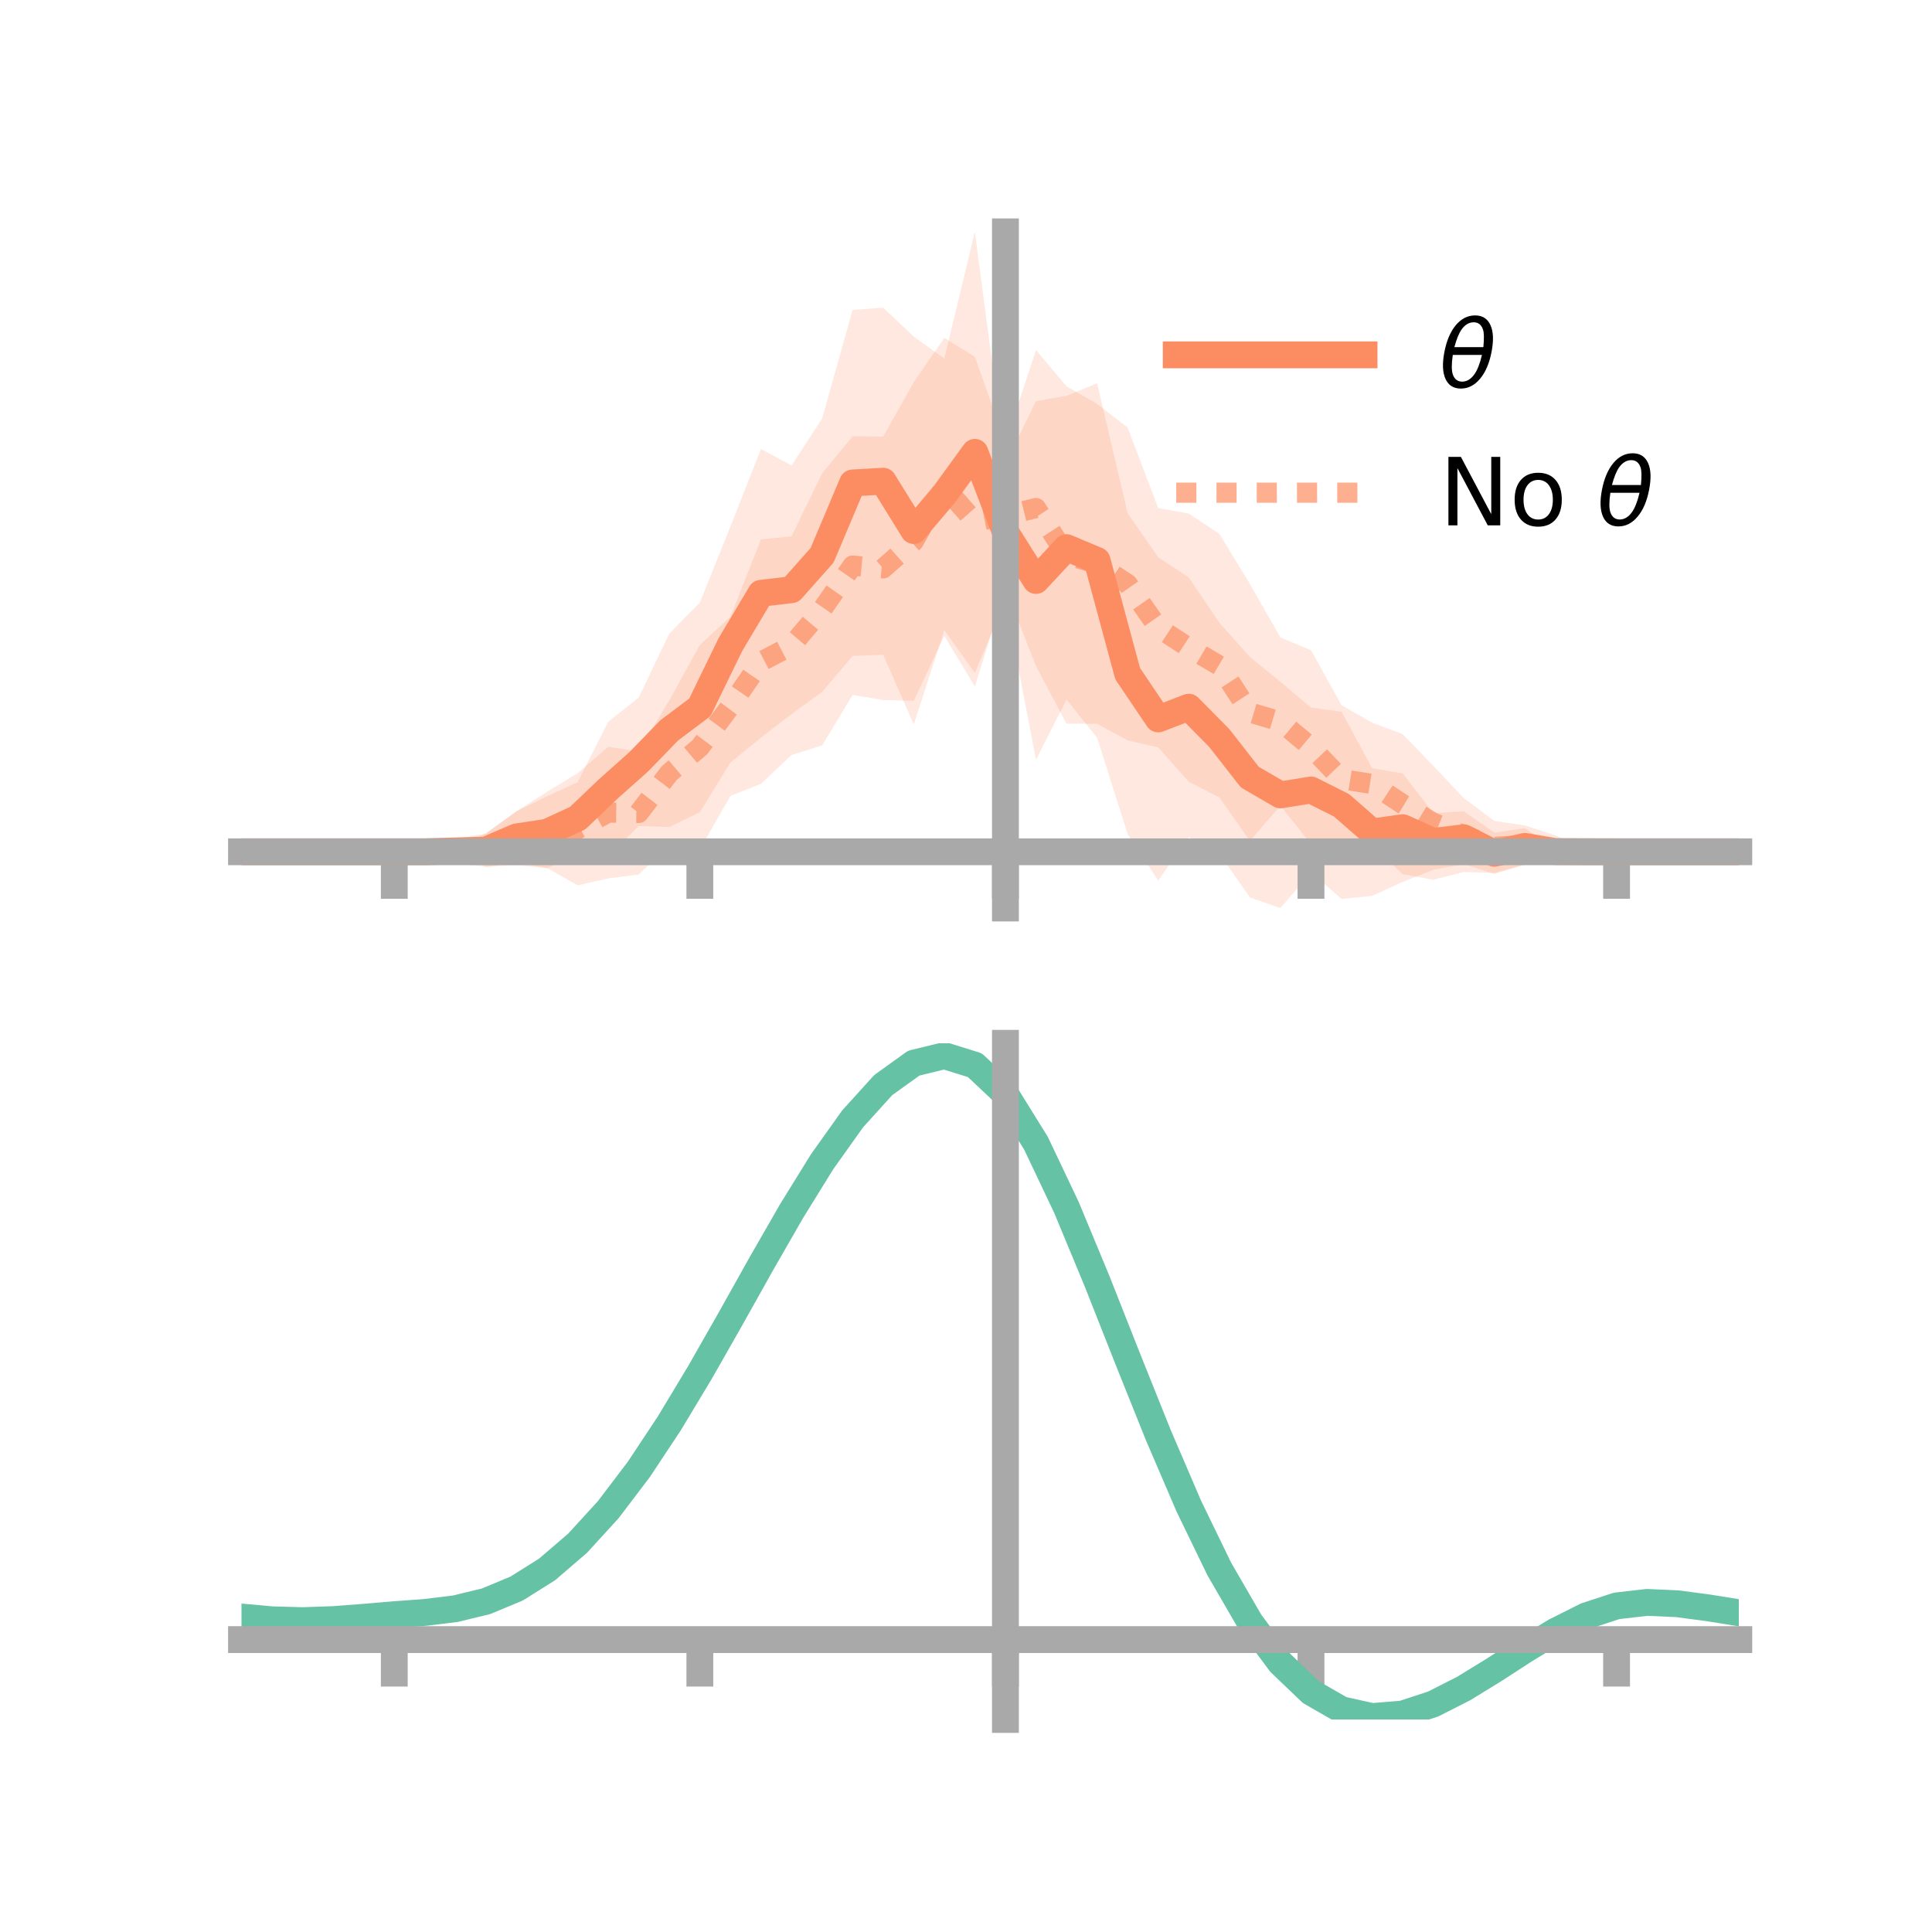 <?xml version="1.0" encoding="utf-8" standalone="no"?>
<!DOCTYPE svg PUBLIC "-//W3C//DTD SVG 1.1//EN"
  "http://www.w3.org/Graphics/SVG/1.1/DTD/svg11.dtd">
<!-- Created with matplotlib (https://matplotlib.org/) -->
<svg height="144pt" version="1.1" viewBox="0 0 144 144" width="144pt" xmlns="http://www.w3.org/2000/svg" xmlns:xlink="http://www.w3.org/1999/xlink">
 <defs>
  <style type="text/css">*{stroke-linecap:butt;stroke-linejoin:round;}</style>
 </defs>
 <g id="figure_1">
  <g id="patch_1">
   <path d="M 0 144 
L 144 144 
L 144 0 
L 0 0 
z
" style="fill:none;"/>
  </g>
  <g id="axes_1">
   <g id="patch_2">
    <path d="M 18 67.68 
L 129.6 67.68 
L 129.6 17.28 
L 18 17.28 
z
" style="fill:none;"/>
   </g>
   <g id="PolyCollection_1">
    <path clip-path="url(#p1c73ff7e53)" d="M 18 63.487 
L 18 63.487 
L 20.278 63.487 
L 22.555 63.487 
L 24.833 63.487 
L 27.11 63.487 
L 29.388 63.487 
L 31.665 63.483 
L 33.943 63.201 
L 36.22 62.1 
L 38.498 60.47 
L 40.776 59.348 
L 43.053 58.301 
L 45.331 53.8 
L 47.608 51.991 
L 49.886 47.221 
L 52.163 44.914 
L 54.441 39.244 
L 56.718 33.467 
L 58.996 34.69 
L 61.273 31.205 
L 63.551 23.1 
L 65.829 22.931 
L 68.106 25.089 
L 70.384 26.728 
L 72.661 17.28 
L 74.939 34.564 
L 77.216 29.904 
L 79.494 29.499 
L 81.771 28.571 
L 84.049 38.26 
L 86.327 41.536 
L 88.604 43.038 
L 90.882 46.411 
L 93.159 48.97 
L 95.437 50.815 
L 97.714 52.742 
L 99.992 53.047 
L 102.269 57.259 
L 104.547 57.644 
L 106.824 60.602 
L 109.102 60.466 
L 111.38 62.064 
L 113.657 61.726 
L 115.935 63.353 
L 118.212 63.44 
L 120.49 63.487 
L 122.767 63.487 
L 125.045 63.487 
L 127.322 63.487 
L 129.6 63.487 
L 129.6 63.487 
L 129.6 63.487 
L 127.322 63.487 
L 125.045 63.487 
L 122.767 63.487 
L 120.49 63.487 
L 118.212 63.523 
L 115.935 63.591 
L 113.657 64.445 
L 111.38 65.133 
L 109.102 64.411 
L 106.824 64.828 
L 104.547 65.737 
L 102.269 66.773 
L 99.992 67.002 
L 97.714 65.021 
L 95.437 67.68 
L 93.159 66.888 
L 90.882 63.618 
L 88.604 62.381 
L 86.327 65.634 
L 84.049 62.163 
L 81.771 54.982 
L 79.494 52.14 
L 77.216 56.625 
L 74.939 44.739 
L 72.661 50.15 
L 70.384 46.969 
L 68.106 53.994 
L 65.829 48.802 
L 63.551 48.889 
L 61.273 51.575 
L 58.996 53.216 
L 56.718 54.975 
L 54.441 56.838 
L 52.163 60.532 
L 49.886 61.643 
L 47.608 61.566 
L 45.331 63.816 
L 43.053 63.663 
L 40.776 64.716 
L 38.498 64.29 
L 36.22 64.617 
L 33.943 63.64 
L 31.665 63.491 
L 29.388 63.487 
L 27.11 63.487 
L 24.833 63.487 
L 22.555 63.487 
L 20.278 63.487 
L 18 63.487 
z
" style="fill:#fc8d62;fill-opacity:0.2;"/>
   </g>
   <g id="PolyCollection_2">
    <path clip-path="url(#p1c73ff7e53)" d="M 18 63.487 
L 18 63.487 
L 20.278 63.487 
L 22.555 63.487 
L 24.833 63.487 
L 27.11 63.487 
L 29.388 63.487 
L 31.665 63.463 
L 33.943 62.533 
L 36.22 62.136 
L 38.498 60.469 
L 40.776 59.018 
L 43.053 57.629 
L 45.331 55.661 
L 47.608 56 
L 49.886 52.203 
L 52.163 48.075 
L 54.441 45.965 
L 56.718 40.205 
L 58.996 39.975 
L 61.273 35.292 
L 63.551 32.513 
L 65.829 32.548 
L 68.106 28.48 
L 70.384 25.185 
L 72.661 26.597 
L 74.939 33.014 
L 77.216 26.092 
L 79.494 28.796 
L 81.771 30.105 
L 84.049 31.873 
L 86.327 37.872 
L 88.604 38.277 
L 90.882 39.791 
L 93.159 43.529 
L 95.437 47.517 
L 97.714 48.461 
L 99.992 52.564 
L 102.269 53.866 
L 104.547 54.718 
L 106.824 57.075 
L 109.102 59.49 
L 111.38 61.187 
L 113.657 61.523 
L 115.935 62.26 
L 118.212 63.292 
L 120.49 63.487 
L 122.767 63.487 
L 125.045 63.487 
L 127.322 63.487 
L 129.6 63.487 
L 129.6 63.487 
L 129.6 63.487 
L 127.322 63.487 
L 125.045 63.487 
L 122.767 63.487 
L 120.49 63.487 
L 118.212 63.631 
L 115.935 64.384 
L 113.657 64.44 
L 111.38 65.059 
L 109.102 64.993 
L 106.824 65.569 
L 104.547 65.157 
L 102.269 63.004 
L 99.992 63.579 
L 97.714 62.916 
L 95.437 60.046 
L 93.159 62.677 
L 90.882 59.433 
L 88.604 58.269 
L 86.327 55.706 
L 84.049 55.185 
L 81.771 53.945 
L 79.494 53.945 
L 77.216 49.641 
L 74.939 43.851 
L 72.661 51.165 
L 70.384 47.397 
L 68.106 52.231 
L 65.829 52.176 
L 63.551 51.797 
L 61.273 55.562 
L 58.996 56.273 
L 56.718 58.424 
L 54.441 59.32 
L 52.163 63.312 
L 49.886 63.022 
L 47.608 65.183 
L 45.331 65.472 
L 43.053 65.988 
L 40.776 64.693 
L 38.498 64.492 
L 36.22 64.597 
L 33.943 64.381 
L 31.665 63.52 
L 29.388 63.487 
L 27.11 63.487 
L 24.833 63.487 
L 22.555 63.487 
L 20.278 63.487 
L 18 63.487 
z
" style="fill:#fc8d62;fill-opacity:0.2;"/>
   </g>
   <g id="matplotlib.axis_1">
    <g id="xtick_1">
     <g id="line2d_1">
      <defs>
       <path d="M 0 0 
L 0 3.5 
" id="m9a52469321" style="stroke:#a9a9a9;stroke-width:2;"/>
      </defs>
      <g>
       <use style="fill:#a9a9a9;stroke:#a9a9a9;stroke-width:2;" x="29.388" xlink:href="#m9a52469321" y="63.487"/>
      </g>
     </g>
    </g>
    <g id="xtick_2">
     <g id="line2d_2">
      <g>
       <use style="fill:#a9a9a9;stroke:#a9a9a9;stroke-width:2;" x="52.163" xlink:href="#m9a52469321" y="63.487"/>
      </g>
     </g>
    </g>
    <g id="xtick_3">
     <g id="line2d_3">
      <g>
       <use style="fill:#a9a9a9;stroke:#a9a9a9;stroke-width:2;" x="74.939" xlink:href="#m9a52469321" y="63.487"/>
      </g>
     </g>
    </g>
    <g id="xtick_4">
     <g id="line2d_4">
      <g>
       <use style="fill:#a9a9a9;stroke:#a9a9a9;stroke-width:2;" x="97.714" xlink:href="#m9a52469321" y="63.487"/>
      </g>
     </g>
    </g>
    <g id="xtick_5">
     <g id="line2d_5">
      <g>
       <use style="fill:#a9a9a9;stroke:#a9a9a9;stroke-width:2;" x="120.49" xlink:href="#m9a52469321" y="63.487"/>
      </g>
     </g>
    </g>
   </g>
   <g id="matplotlib.axis_2"/>
   <g id="line2d_6">
    <path clip-path="url(#p1c73ff7e53)" d="M 18 63.487 
L 20.278 63.487 
L 22.555 63.487 
L 24.833 63.487 
L 27.11 63.487 
L 29.388 63.487 
L 31.665 63.487 
L 33.943 63.421 
L 36.22 63.359 
L 38.498 62.38 
L 40.776 62.032 
L 43.053 60.982 
L 45.331 58.808 
L 47.608 56.779 
L 49.886 54.432 
L 52.163 52.723 
L 54.441 48.041 
L 56.718 44.221 
L 58.996 43.953 
L 61.273 41.39 
L 63.551 35.995 
L 65.829 35.867 
L 68.106 39.541 
L 70.384 36.849 
L 72.661 33.715 
L 74.939 39.652 
L 77.216 43.265 
L 79.494 40.819 
L 81.771 41.776 
L 84.049 50.211 
L 86.327 53.585 
L 88.604 52.709 
L 90.882 55.015 
L 93.159 57.929 
L 95.437 59.248 
L 97.714 58.882 
L 99.992 60.025 
L 102.269 62.016 
L 104.547 61.69 
L 106.824 62.715 
L 109.102 62.439 
L 111.38 63.598 
L 113.657 63.086 
L 115.935 63.472 
L 118.212 63.481 
L 120.49 63.487 
L 122.767 63.487 
L 125.045 63.487 
L 127.322 63.487 
L 129.6 63.487 
" style="fill:none;stroke:#fc8d62;stroke-linecap:square;stroke-width:2;"/>
   </g>
   <g id="line2d_7">
    <path clip-path="url(#p1c73ff7e53)" d="M 18 63.487 
L 20.278 63.487 
L 22.555 63.487 
L 24.833 63.487 
L 27.11 63.487 
L 29.388 63.487 
L 31.665 63.491 
L 33.943 63.457 
L 36.22 63.367 
L 38.498 62.48 
L 40.776 61.856 
L 43.053 61.809 
L 45.331 60.566 
L 47.608 60.591 
L 49.886 57.612 
L 52.163 55.693 
L 54.441 52.643 
L 56.718 49.314 
L 58.996 48.124 
L 61.273 45.427 
L 63.551 42.155 
L 65.829 42.362 
L 68.106 40.356 
L 70.384 36.291 
L 72.661 38.881 
L 74.939 38.432 
L 77.216 37.867 
L 79.494 41.37 
L 81.771 42.025 
L 84.049 43.529 
L 86.327 46.789 
L 88.604 48.273 
L 90.882 49.612 
L 93.159 53.103 
L 95.437 53.782 
L 97.714 55.688 
L 99.992 58.071 
L 102.269 58.435 
L 104.547 59.938 
L 106.824 61.322 
L 109.102 62.242 
L 111.38 63.123 
L 113.657 62.982 
L 115.935 63.322 
L 118.212 63.461 
L 120.49 63.487 
L 122.767 63.487 
L 125.045 63.487 
L 127.322 63.487 
L 129.6 63.487 
" style="fill:none;stroke:#fc8d62;stroke-dasharray:1.5,1.5;stroke-dashoffset:0;stroke-opacity:0.7;stroke-width:1.5;"/>
   </g>
   <g id="patch_3">
    <path d="M 74.939 67.68 
L 74.939 17.28 
" style="fill:none;stroke:#a9a9a9;stroke-linecap:square;stroke-linejoin:miter;stroke-width:2;"/>
   </g>
   <g id="patch_4">
    <path d="M 129.6 67.68 
L 129.6 17.28 
" style="fill:none;"/>
   </g>
   <g id="patch_5">
    <path d="M 18 63.487 
L 129.6 63.487 
" style="fill:none;stroke:#a9a9a9;stroke-linecap:square;stroke-linejoin:miter;stroke-width:2;"/>
   </g>
   <g id="patch_6">
    <path d="M 18 17.28 
L 129.6 17.28 
" style="fill:none;"/>
   </g>
   <g id="legend_1">
    <g id="line2d_8">
     <path d="M 87.67 26.449 
L 101.67 26.449 
" style="fill:none;stroke:#fc8d62;stroke-linecap:square;stroke-width:2;"/>
    </g>
    <g id="line2d_9"/>
    <g id="text_1">
     <!-- $\theta$ -->
     <g transform="translate(107.27 28.899)scale(0.07 -0.07)">
      <defs>
       <path d="M 45.516 34.672 
L 14.453 34.672 
Q 12.359 20.062 14.5 13.875 
Q 17.188 6.25 24.469 6.25 
Q 31.781 6.25 37.359 13.922 
Q 42.234 20.656 45.516 34.672 
z
M 47.016 42.969 
Q 48.344 56.844 46.625 61.719 
Q 43.953 69.438 36.766 69.438 
Q 29.297 69.438 23.828 61.812 
Q 19.531 55.672 16.156 42.969 
z
M 38.188 76.766 
Q 49.906 76.766 54.594 66.406 
Q 59.281 56.109 55.719 37.844 
Q 52.203 19.625 43.453 9.281 
Q 34.766 -1.125 23.047 -1.125 
Q 11.281 -1.125 6.641 9.281 
Q 2 19.625 5.516 37.844 
Q 9.078 56.109 17.719 66.406 
Q 26.422 76.766 38.188 76.766 
z
" id="DejaVuSans-Oblique-952"/>
      </defs>
      <use transform="translate(0 0.234)" xlink:href="#DejaVuSans-Oblique-952"/>
     </g>
    </g>
    <g id="line2d_10">
     <path d="M 87.67 36.724 
L 101.67 36.724 
" style="fill:none;stroke:#fc8d62;stroke-dasharray:1.5,1.5;stroke-dashoffset:0;stroke-opacity:0.7;stroke-width:1.5;"/>
    </g>
    <g id="line2d_11"/>
    <g id="text_2">
     <!-- No $\theta$ -->
     <g transform="translate(107.27 39.174)scale(0.07 -0.07)">
      <defs>
       <path d="M 9.812 72.906 
L 23.094 72.906 
L 55.422 11.922 
L 55.422 72.906 
L 64.984 72.906 
L 64.984 0 
L 51.703 0 
L 19.391 60.984 
L 19.391 0 
L 9.812 0 
z
" id="DejaVuSans-78"/>
       <path d="M 30.609 48.391 
Q 23.391 48.391 19.188 42.75 
Q 14.984 37.109 14.984 27.297 
Q 14.984 17.484 19.156 11.844 
Q 23.344 6.203 30.609 6.203 
Q 37.797 6.203 41.984 11.859 
Q 46.188 17.531 46.188 27.297 
Q 46.188 37.016 41.984 42.703 
Q 37.797 48.391 30.609 48.391 
z
M 30.609 56 
Q 42.328 56 49.016 48.375 
Q 55.719 40.766 55.719 27.297 
Q 55.719 13.875 49.016 6.219 
Q 42.328 -1.422 30.609 -1.422 
Q 18.844 -1.422 12.172 6.219 
Q 5.516 13.875 5.516 27.297 
Q 5.516 40.766 12.172 48.375 
Q 18.844 56 30.609 56 
z
" id="DejaVuSans-111"/>
       <path id="DejaVuSans-32"/>
      </defs>
      <use transform="translate(0 0.234)" xlink:href="#DejaVuSans-78"/>
      <use transform="translate(74.805 0.234)" xlink:href="#DejaVuSans-111"/>
      <use transform="translate(135.986 0.234)" xlink:href="#DejaVuSans-32"/>
      <use transform="translate(167.773 0.234)" xlink:href="#DejaVuSans-Oblique-952"/>
     </g>
    </g>
   </g>
  </g>
  <g id="axes_2">
   <g id="patch_7">
    <path d="M 18 128.16 
L 129.6 128.16 
L 129.6 77.76 
L 18 77.76 
z
" style="fill:none;"/>
   </g>
   <g id="PolyCollection_3">
    <path clip-path="url(#p362af3447c)" d="M 18 120.564 
L 18 120.486 
L 20.278 120.701 
L 22.555 120.763 
L 24.833 120.678 
L 27.11 120.496 
L 29.388 120.294 
L 31.665 120.122 
L 33.943 119.839 
L 36.22 119.282 
L 38.498 118.325 
L 40.776 116.876 
L 43.053 114.882 
L 45.331 112.336 
L 47.608 109.268 
L 49.886 105.749 
L 52.163 101.878 
L 54.441 97.785 
L 56.718 93.624 
L 58.996 89.571 
L 61.273 85.813 
L 63.551 82.551 
L 65.829 79.988 
L 68.106 78.325 
L 70.384 77.76 
L 72.661 78.483 
L 74.939 80.662 
L 77.216 84.387 
L 79.494 89.258 
L 81.771 94.829 
L 84.049 100.682 
L 86.327 106.453 
L 88.604 111.84 
L 90.882 116.609 
L 93.159 120.596 
L 95.437 123.703 
L 97.714 125.9 
L 99.992 127.214 
L 102.269 127.724 
L 104.547 127.543 
L 106.824 126.807 
L 109.102 125.671 
L 111.38 124.297 
L 113.657 122.847 
L 115.935 121.481 
L 118.212 120.351 
L 120.49 119.609 
L 122.767 119.351 
L 125.045 119.46 
L 127.322 119.774 
L 129.6 120.152 
L 129.6 120.257 
L 129.6 120.257 
L 127.322 119.906 
L 125.045 119.612 
L 122.767 119.515 
L 120.49 119.778 
L 118.212 120.53 
L 115.935 121.686 
L 113.657 123.098 
L 111.38 124.601 
L 109.102 126.025 
L 106.824 127.202 
L 104.547 127.964 
L 102.269 128.16 
L 99.992 127.658 
L 97.714 126.357 
L 95.437 124.198 
L 93.159 121.164 
L 90.882 117.29 
L 88.604 112.664 
L 86.327 107.443 
L 84.049 101.848 
L 81.771 96.169 
L 79.494 90.76 
L 77.216 86.028 
L 74.939 82.412 
L 72.661 80.303 
L 70.384 79.608 
L 68.106 80.158 
L 65.829 81.765 
L 63.551 84.235 
L 61.273 87.371 
L 58.996 90.975 
L 56.718 94.856 
L 54.441 98.833 
L 52.163 102.741 
L 49.886 106.434 
L 47.608 109.791 
L 45.331 112.719 
L 43.053 115.157 
L 40.776 117.077 
L 38.498 118.486 
L 36.22 119.424 
L 33.943 119.969 
L 31.665 120.243 
L 29.388 120.404 
L 27.11 120.59 
L 24.833 120.753 
L 22.555 120.822 
L 20.278 120.761 
L 18 120.564 
z
" style="fill:#66c2a5;fill-opacity:0.2;"/>
   </g>
   <g id="matplotlib.axis_3">
    <g id="xtick_6">
     <g id="line2d_12">
      <g>
       <use style="fill:#a9a9a9;stroke:#a9a9a9;stroke-width:2;" x="29.388" xlink:href="#m9a52469321" y="122.207"/>
      </g>
     </g>
    </g>
    <g id="xtick_7">
     <g id="line2d_13">
      <g>
       <use style="fill:#a9a9a9;stroke:#a9a9a9;stroke-width:2;" x="52.163" xlink:href="#m9a52469321" y="122.207"/>
      </g>
     </g>
    </g>
    <g id="xtick_8">
     <g id="line2d_14">
      <g>
       <use style="fill:#a9a9a9;stroke:#a9a9a9;stroke-width:2;" x="74.939" xlink:href="#m9a52469321" y="122.207"/>
      </g>
     </g>
    </g>
    <g id="xtick_9">
     <g id="line2d_15">
      <g>
       <use style="fill:#a9a9a9;stroke:#a9a9a9;stroke-width:2;" x="97.714" xlink:href="#m9a52469321" y="122.207"/>
      </g>
     </g>
    </g>
    <g id="xtick_10">
     <g id="line2d_16">
      <g>
       <use style="fill:#a9a9a9;stroke:#a9a9a9;stroke-width:2;" x="120.49" xlink:href="#m9a52469321" y="122.207"/>
      </g>
     </g>
    </g>
   </g>
   <g id="matplotlib.axis_4"/>
   <g id="line2d_17">
    <path clip-path="url(#p362af3447c)" d="M 18 120.525 
L 20.278 120.731 
L 22.555 120.792 
L 24.833 120.715 
L 27.11 120.543 
L 29.388 120.349 
L 31.665 120.183 
L 33.943 119.904 
L 36.22 119.353 
L 38.498 118.406 
L 40.776 116.977 
L 43.053 115.02 
L 45.331 112.527 
L 47.608 109.53 
L 49.886 106.091 
L 52.163 102.309 
L 54.441 98.309 
L 56.718 94.24 
L 58.996 90.273 
L 61.273 86.592 
L 63.551 83.393 
L 65.829 80.877 
L 68.106 79.241 
L 70.384 78.684 
L 72.661 79.393 
L 74.939 81.537 
L 77.216 85.208 
L 79.494 90.009 
L 81.771 95.499 
L 84.049 101.265 
L 86.327 106.948 
L 88.604 112.252 
L 90.882 116.949 
L 93.159 120.88 
L 95.437 123.951 
L 97.714 126.128 
L 99.992 127.436 
L 102.269 127.942 
L 104.547 127.754 
L 106.824 127.005 
L 109.102 125.848 
L 111.38 124.449 
L 113.657 122.973 
L 115.935 121.584 
L 118.212 120.441 
L 120.49 119.694 
L 122.767 119.433 
L 125.045 119.536 
L 127.322 119.84 
L 129.6 120.205 
" style="fill:none;stroke:#66c2a5;stroke-linecap:square;stroke-width:2;"/>
   </g>
   <g id="patch_8">
    <path d="M 74.939 128.16 
L 74.939 77.76 
" style="fill:none;stroke:#a9a9a9;stroke-linecap:square;stroke-linejoin:miter;stroke-width:2;"/>
   </g>
   <g id="patch_9">
    <path d="M 129.6 128.16 
L 129.6 77.76 
" style="fill:none;"/>
   </g>
   <g id="patch_10">
    <path d="M 18 122.207 
L 129.6 122.207 
" style="fill:none;stroke:#a9a9a9;stroke-linecap:square;stroke-linejoin:miter;stroke-width:2;"/>
   </g>
   <g id="patch_11">
    <path d="M 18 77.76 
L 129.6 77.76 
" style="fill:none;"/>
   </g>
  </g>
 </g>
 <defs>
  <clipPath id="p1c73ff7e53">
   <rect height="50.4" width="111.6" x="18" y="17.28"/>
  </clipPath>
  <clipPath id="p362af3447c">
   <rect height="50.4" width="111.6" x="18" y="77.76"/>
  </clipPath>
 </defs>
</svg>
